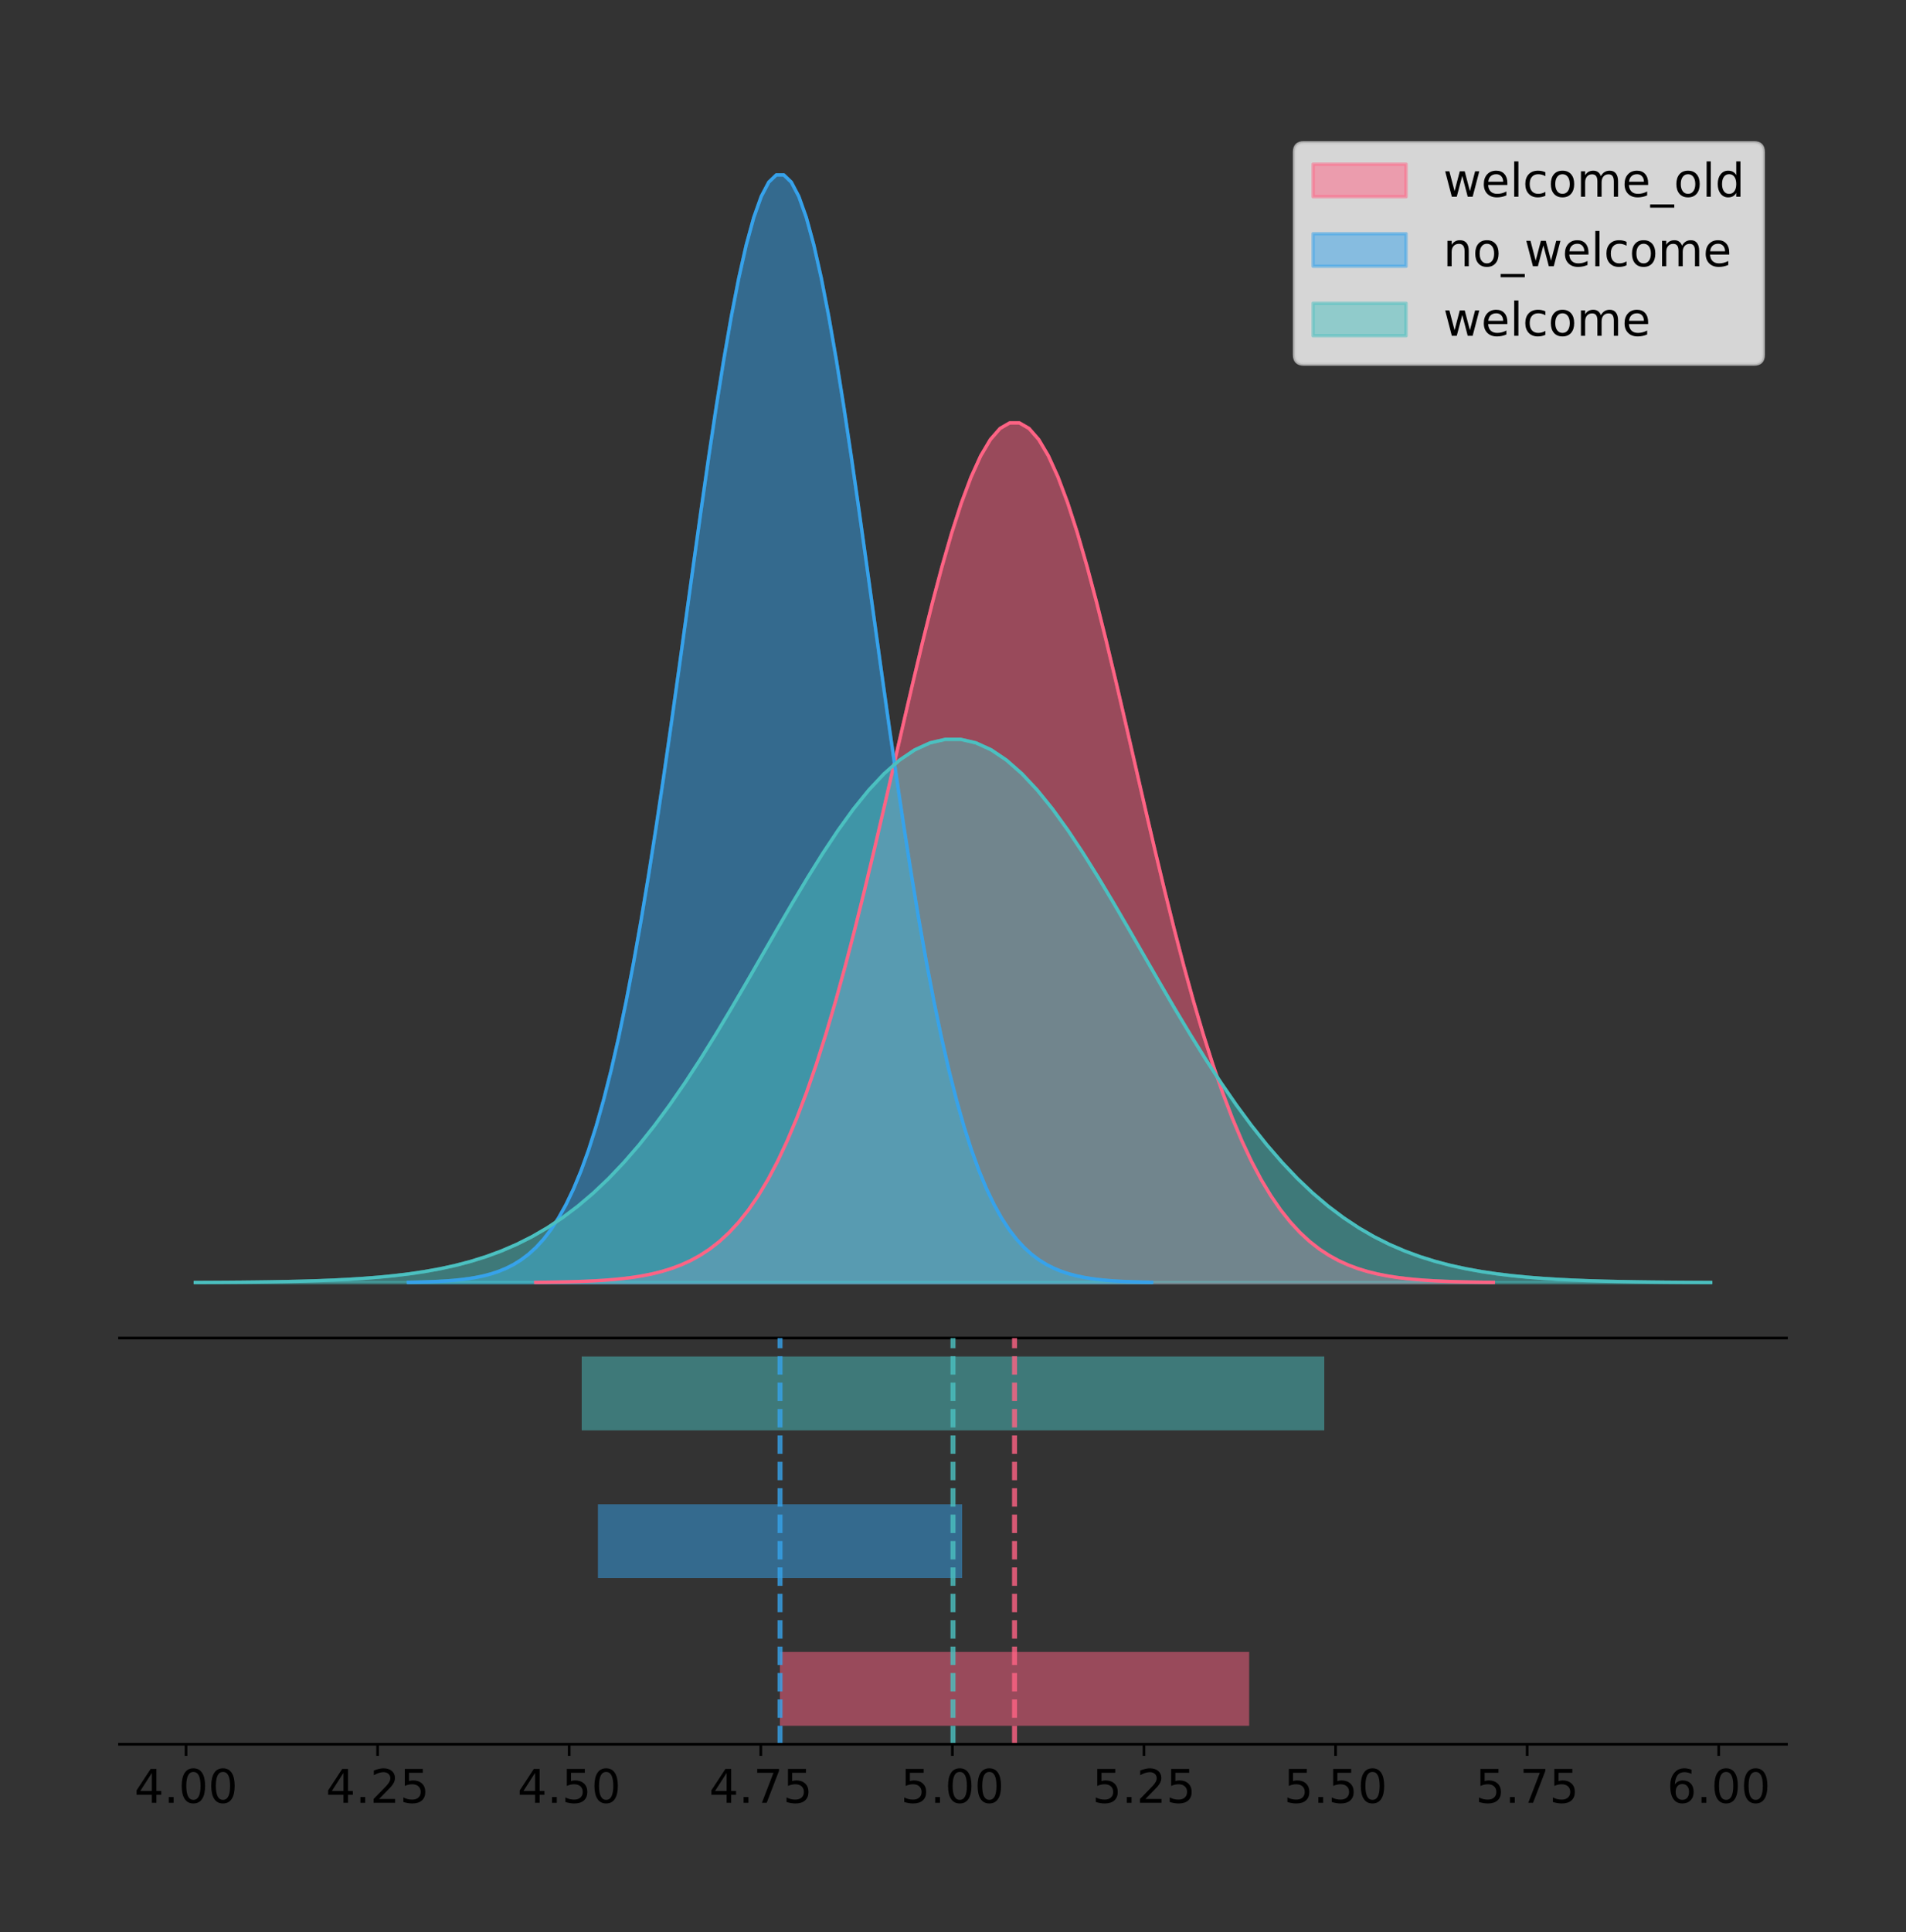 <?xml version="1.0" encoding="utf-8" standalone="no"?>
<!DOCTYPE svg PUBLIC "-//W3C//DTD SVG 1.1//EN"
  "http://www.w3.org/Graphics/SVG/1.1/DTD/svg11.dtd">
<!-- Created with matplotlib (https://matplotlib.org/) -->
<svg height="581.789pt" version="1.1" viewBox="0 0 574.2 581.789" width="574.2pt" xmlns="http://www.w3.org/2000/svg" xmlns:xlink="http://www.w3.org/1999/xlink">
 <rect x="0" y="0" width="574.2" height="581.789" fill="#333333" stroke="none"/>
 <defs>
  <style type="text/css">
*{stroke-linecap:butt;stroke-linejoin:round;}
  </style>
 </defs>
 <g id="figure_1">
  <g id="patch_1">
   <path d="M 0 581.789 
L 574.2 581.789 
L 574.2 0 
L 0 0 
z
" style="fill:none;"/>
  </g>
  <g id="axes_1">
   <g id="patch_2">
    <path d="M 36 402.93 
L 538.2 402.93 
L 538.2 36 
L 36 36 
z
" style="fill:none;"/>
   </g>
   <g id="PolyCollection_1">
    <defs>
     <path d="M 161.385 -195.538 
L 161.385 -195.625 
L 164.299 -195.658 
L 167.213 -195.702 
L 170.128 -195.761 
L 173.042 -195.839 
L 175.956 -195.941 
L 178.87 -196.076 
L 181.785 -196.25 
L 184.699 -196.474 
L 187.613 -196.762 
L 190.527 -197.127 
L 193.441 -197.588 
L 196.356 -198.165 
L 199.27 -198.883 
L 202.184 -199.77 
L 205.098 -200.856 
L 208.013 -202.179 
L 210.927 -203.775 
L 213.841 -205.69 
L 216.755 -207.967 
L 219.669 -210.657 
L 222.584 -213.809 
L 225.498 -217.475 
L 228.412 -221.705 
L 231.326 -226.546 
L 234.241 -232.045 
L 237.155 -238.239 
L 240.069 -245.159 
L 242.983 -252.825 
L 245.897 -261.245 
L 248.812 -270.412 
L 251.726 -280.302 
L 254.64 -290.874 
L 257.554 -302.067 
L 260.469 -313.8 
L 263.383 -325.97 
L 266.297 -338.456 
L 269.211 -351.118 
L 272.126 -363.799 
L 275.04 -376.33 
L 277.954 -388.529 
L 280.868 -400.211 
L 283.782 -411.188 
L 286.697 -421.274 
L 289.611 -430.293 
L 292.525 -438.085 
L 295.439 -444.503 
L 298.354 -449.429 
L 301.268 -452.766 
L 304.182 -454.451 
L 307.096 -454.451 
L 310.01 -452.766 
L 312.925 -449.429 
L 315.839 -444.503 
L 318.753 -438.085 
L 321.667 -430.293 
L 324.582 -421.274 
L 327.496 -411.188 
L 330.41 -400.211 
L 333.324 -388.529 
L 336.238 -376.33 
L 339.153 -363.799 
L 342.067 -351.118 
L 344.981 -338.456 
L 347.895 -325.97 
L 350.81 -313.8 
L 353.724 -302.067 
L 356.638 -290.874 
L 359.552 -280.302 
L 362.467 -270.412 
L 365.381 -261.245 
L 368.295 -252.825 
L 371.209 -245.159 
L 374.123 -238.239 
L 377.038 -232.045 
L 379.952 -226.546 
L 382.866 -221.705 
L 385.78 -217.475 
L 388.695 -213.809 
L 391.609 -210.657 
L 394.523 -207.967 
L 397.437 -205.69 
L 400.351 -203.775 
L 403.266 -202.179 
L 406.18 -200.856 
L 409.094 -199.77 
L 412.008 -198.883 
L 414.923 -198.165 
L 417.837 -197.588 
L 420.751 -197.127 
L 423.665 -196.762 
L 426.579 -196.474 
L 429.494 -196.25 
L 432.408 -196.076 
L 435.322 -195.941 
L 438.236 -195.839 
L 441.151 -195.761 
L 444.065 -195.702 
L 446.979 -195.658 
L 449.893 -195.625 
L 449.893 -195.538 
L 449.893 -195.538 
L 446.979 -195.538 
L 444.065 -195.538 
L 441.151 -195.538 
L 438.236 -195.538 
L 435.322 -195.538 
L 432.408 -195.538 
L 429.494 -195.538 
L 426.579 -195.538 
L 423.665 -195.538 
L 420.751 -195.538 
L 417.837 -195.538 
L 414.923 -195.538 
L 412.008 -195.538 
L 409.094 -195.538 
L 406.18 -195.538 
L 403.266 -195.538 
L 400.351 -195.538 
L 397.437 -195.538 
L 394.523 -195.538 
L 391.609 -195.538 
L 388.695 -195.538 
L 385.78 -195.538 
L 382.866 -195.538 
L 379.952 -195.538 
L 377.038 -195.538 
L 374.123 -195.538 
L 371.209 -195.538 
L 368.295 -195.538 
L 365.381 -195.538 
L 362.467 -195.538 
L 359.552 -195.538 
L 356.638 -195.538 
L 353.724 -195.538 
L 350.81 -195.538 
L 347.895 -195.538 
L 344.981 -195.538 
L 342.067 -195.538 
L 339.153 -195.538 
L 336.238 -195.538 
L 333.324 -195.538 
L 330.41 -195.538 
L 327.496 -195.538 
L 324.582 -195.538 
L 321.667 -195.538 
L 318.753 -195.538 
L 315.839 -195.538 
L 312.925 -195.538 
L 310.01 -195.538 
L 307.096 -195.538 
L 304.182 -195.538 
L 301.268 -195.538 
L 298.354 -195.538 
L 295.439 -195.538 
L 292.525 -195.538 
L 289.611 -195.538 
L 286.697 -195.538 
L 283.782 -195.538 
L 280.868 -195.538 
L 277.954 -195.538 
L 275.04 -195.538 
L 272.126 -195.538 
L 269.211 -195.538 
L 266.297 -195.538 
L 263.383 -195.538 
L 260.469 -195.538 
L 257.554 -195.538 
L 254.64 -195.538 
L 251.726 -195.538 
L 248.812 -195.538 
L 245.897 -195.538 
L 242.983 -195.538 
L 240.069 -195.538 
L 237.155 -195.538 
L 234.241 -195.538 
L 231.326 -195.538 
L 228.412 -195.538 
L 225.498 -195.538 
L 222.584 -195.538 
L 219.669 -195.538 
L 216.755 -195.538 
L 213.841 -195.538 
L 210.927 -195.538 
L 208.013 -195.538 
L 205.098 -195.538 
L 202.184 -195.538 
L 199.27 -195.538 
L 196.356 -195.538 
L 193.441 -195.538 
L 190.527 -195.538 
L 187.613 -195.538 
L 184.699 -195.538 
L 181.785 -195.538 
L 178.87 -195.538 
L 175.956 -195.538 
L 173.042 -195.538 
L 170.128 -195.538 
L 167.213 -195.538 
L 164.299 -195.538 
L 161.385 -195.538 
z
" id="m1293d65687" style="stroke:#ff6384;stroke-opacity:0.5;"/>
    </defs>
    <g clip-path="url(#pb9107c339b)">
     <use style="fill:#ff6384;fill-opacity:0.5;stroke:#ff6384;stroke-opacity:0.5;" x="0" xlink:href="#m1293d65687" y="581.789"/>
    </g>
   </g>
   <g id="PolyCollection_2">
    <defs>
     <path d="M 123.024 -195.538 
L 123.024 -195.65 
L 125.286 -195.692 
L 127.548 -195.749 
L 129.81 -195.825 
L 132.072 -195.925 
L 134.334 -196.058 
L 136.596 -196.23 
L 138.858 -196.455 
L 141.12 -196.744 
L 143.382 -197.115 
L 145.644 -197.585 
L 147.906 -198.179 
L 150.168 -198.923 
L 152.43 -199.848 
L 154.692 -200.99 
L 156.954 -202.39 
L 159.216 -204.093 
L 161.478 -206.151 
L 163.74 -208.617 
L 166.002 -211.552 
L 168.264 -215.017 
L 170.526 -219.078 
L 172.788 -223.801 
L 175.05 -229.25 
L 177.312 -235.488 
L 179.574 -242.572 
L 181.836 -250.552 
L 184.098 -259.468 
L 186.36 -269.344 
L 188.622 -280.192 
L 190.884 -292.002 
L 193.145 -304.744 
L 195.407 -318.365 
L 197.669 -332.786 
L 199.931 -347.901 
L 202.193 -363.58 
L 204.455 -379.667 
L 206.717 -395.98 
L 208.979 -412.318 
L 211.241 -428.462 
L 213.503 -444.18 
L 215.765 -459.23 
L 218.027 -473.372 
L 220.289 -486.366 
L 222.551 -497.987 
L 224.813 -508.025 
L 227.075 -516.294 
L 229.337 -522.64 
L 231.599 -526.94 
L 233.861 -529.111 
L 236.123 -529.111 
L 238.385 -526.94 
L 240.647 -522.64 
L 242.909 -516.294 
L 245.171 -508.025 
L 247.433 -497.987 
L 249.695 -486.366 
L 251.957 -473.372 
L 254.219 -459.23 
L 256.481 -444.18 
L 258.743 -428.462 
L 261.005 -412.318 
L 263.267 -395.98 
L 265.529 -379.667 
L 267.79 -363.58 
L 270.052 -347.901 
L 272.314 -332.786 
L 274.576 -318.365 
L 276.838 -304.744 
L 279.1 -292.002 
L 281.362 -280.192 
L 283.624 -269.344 
L 285.886 -259.468 
L 288.148 -250.552 
L 290.41 -242.572 
L 292.672 -235.488 
L 294.934 -229.25 
L 297.196 -223.801 
L 299.458 -219.078 
L 301.72 -215.017 
L 303.982 -211.552 
L 306.244 -208.617 
L 308.506 -206.151 
L 310.768 -204.093 
L 313.03 -202.39 
L 315.292 -200.99 
L 317.554 -199.848 
L 319.816 -198.923 
L 322.078 -198.179 
L 324.34 -197.585 
L 326.602 -197.115 
L 328.864 -196.744 
L 331.126 -196.455 
L 333.388 -196.23 
L 335.65 -196.058 
L 337.912 -195.925 
L 340.174 -195.825 
L 342.436 -195.749 
L 344.697 -195.692 
L 346.959 -195.65 
L 346.959 -195.538 
L 346.959 -195.538 
L 344.697 -195.538 
L 342.436 -195.538 
L 340.174 -195.538 
L 337.912 -195.538 
L 335.65 -195.538 
L 333.388 -195.538 
L 331.126 -195.538 
L 328.864 -195.538 
L 326.602 -195.538 
L 324.34 -195.538 
L 322.078 -195.538 
L 319.816 -195.538 
L 317.554 -195.538 
L 315.292 -195.538 
L 313.03 -195.538 
L 310.768 -195.538 
L 308.506 -195.538 
L 306.244 -195.538 
L 303.982 -195.538 
L 301.72 -195.538 
L 299.458 -195.538 
L 297.196 -195.538 
L 294.934 -195.538 
L 292.672 -195.538 
L 290.41 -195.538 
L 288.148 -195.538 
L 285.886 -195.538 
L 283.624 -195.538 
L 281.362 -195.538 
L 279.1 -195.538 
L 276.838 -195.538 
L 274.576 -195.538 
L 272.314 -195.538 
L 270.052 -195.538 
L 267.79 -195.538 
L 265.529 -195.538 
L 263.267 -195.538 
L 261.005 -195.538 
L 258.743 -195.538 
L 256.481 -195.538 
L 254.219 -195.538 
L 251.957 -195.538 
L 249.695 -195.538 
L 247.433 -195.538 
L 245.171 -195.538 
L 242.909 -195.538 
L 240.647 -195.538 
L 238.385 -195.538 
L 236.123 -195.538 
L 233.861 -195.538 
L 231.599 -195.538 
L 229.337 -195.538 
L 227.075 -195.538 
L 224.813 -195.538 
L 222.551 -195.538 
L 220.289 -195.538 
L 218.027 -195.538 
L 215.765 -195.538 
L 213.503 -195.538 
L 211.241 -195.538 
L 208.979 -195.538 
L 206.717 -195.538 
L 204.455 -195.538 
L 202.193 -195.538 
L 199.931 -195.538 
L 197.669 -195.538 
L 195.407 -195.538 
L 193.145 -195.538 
L 190.884 -195.538 
L 188.622 -195.538 
L 186.36 -195.538 
L 184.098 -195.538 
L 181.836 -195.538 
L 179.574 -195.538 
L 177.312 -195.538 
L 175.05 -195.538 
L 172.788 -195.538 
L 170.526 -195.538 
L 168.264 -195.538 
L 166.002 -195.538 
L 163.74 -195.538 
L 161.478 -195.538 
L 159.216 -195.538 
L 156.954 -195.538 
L 154.692 -195.538 
L 152.43 -195.538 
L 150.168 -195.538 
L 147.906 -195.538 
L 145.644 -195.538 
L 143.382 -195.538 
L 141.12 -195.538 
L 138.858 -195.538 
L 136.596 -195.538 
L 134.334 -195.538 
L 132.072 -195.538 
L 129.81 -195.538 
L 127.548 -195.538 
L 125.286 -195.538 
L 123.024 -195.538 
z
" id="mf0b2895a44" style="stroke:#36a2eb;stroke-opacity:0.5;"/>
    </defs>
    <g clip-path="url(#pb9107c339b)">
     <use style="fill:#36a2eb;fill-opacity:0.5;stroke:#36a2eb;stroke-opacity:0.5;" x="0" xlink:href="#mf0b2895a44" y="581.789"/>
    </g>
   </g>
   <g id="PolyCollection_3">
    <defs>
     <path d="M 58.827 -195.538 
L 58.827 -195.593 
L 63.439 -195.614 
L 68.05 -195.642 
L 72.662 -195.679 
L 77.274 -195.728 
L 81.885 -195.793 
L 86.497 -195.878 
L 91.108 -195.988 
L 95.72 -196.13 
L 100.331 -196.311 
L 104.943 -196.542 
L 109.555 -196.833 
L 114.166 -197.198 
L 118.778 -197.652 
L 123.389 -198.212 
L 128.001 -198.899 
L 132.612 -199.734 
L 137.224 -200.744 
L 141.836 -201.953 
L 146.447 -203.393 
L 151.059 -205.092 
L 155.67 -207.084 
L 160.282 -209.401 
L 164.893 -212.074 
L 169.505 -215.133 
L 174.117 -218.608 
L 178.728 -222.523 
L 183.34 -226.895 
L 187.951 -231.74 
L 192.563 -237.061 
L 197.174 -242.854 
L 201.786 -249.104 
L 206.398 -255.785 
L 211.009 -262.858 
L 215.621 -270.272 
L 220.232 -277.963 
L 224.844 -285.853 
L 229.455 -293.855 
L 234.067 -301.869 
L 238.679 -309.787 
L 243.29 -317.497 
L 247.902 -324.879 
L 252.513 -331.815 
L 257.125 -338.189 
L 261.736 -343.889 
L 266.348 -348.812 
L 270.96 -352.869 
L 275.571 -355.981 
L 280.183 -358.09 
L 284.794 -359.155 
L 289.406 -359.155 
L 294.017 -358.09 
L 298.629 -355.981 
L 303.24 -352.869 
L 307.852 -348.812 
L 312.464 -343.889 
L 317.075 -338.189 
L 321.687 -331.815 
L 326.298 -324.879 
L 330.91 -317.497 
L 335.521 -309.787 
L 340.133 -301.869 
L 344.745 -293.855 
L 349.356 -285.853 
L 353.968 -277.963 
L 358.579 -270.272 
L 363.191 -262.858 
L 367.802 -255.785 
L 372.414 -249.104 
L 377.026 -242.854 
L 381.637 -237.061 
L 386.249 -231.74 
L 390.86 -226.895 
L 395.472 -222.523 
L 400.083 -218.608 
L 404.695 -215.133 
L 409.307 -212.074 
L 413.918 -209.401 
L 418.53 -207.084 
L 423.141 -205.092 
L 427.753 -203.393 
L 432.364 -201.953 
L 436.976 -200.744 
L 441.588 -199.734 
L 446.199 -198.899 
L 450.811 -198.212 
L 455.422 -197.652 
L 460.034 -197.198 
L 464.645 -196.833 
L 469.257 -196.542 
L 473.869 -196.311 
L 478.48 -196.13 
L 483.092 -195.988 
L 487.703 -195.878 
L 492.315 -195.793 
L 496.926 -195.728 
L 501.538 -195.679 
L 506.15 -195.642 
L 510.761 -195.614 
L 515.373 -195.593 
L 515.373 -195.538 
L 515.373 -195.538 
L 510.761 -195.538 
L 506.15 -195.538 
L 501.538 -195.538 
L 496.926 -195.538 
L 492.315 -195.538 
L 487.703 -195.538 
L 483.092 -195.538 
L 478.48 -195.538 
L 473.869 -195.538 
L 469.257 -195.538 
L 464.645 -195.538 
L 460.034 -195.538 
L 455.422 -195.538 
L 450.811 -195.538 
L 446.199 -195.538 
L 441.588 -195.538 
L 436.976 -195.538 
L 432.364 -195.538 
L 427.753 -195.538 
L 423.141 -195.538 
L 418.53 -195.538 
L 413.918 -195.538 
L 409.307 -195.538 
L 404.695 -195.538 
L 400.083 -195.538 
L 395.472 -195.538 
L 390.86 -195.538 
L 386.249 -195.538 
L 381.637 -195.538 
L 377.026 -195.538 
L 372.414 -195.538 
L 367.802 -195.538 
L 363.191 -195.538 
L 358.579 -195.538 
L 353.968 -195.538 
L 349.356 -195.538 
L 344.745 -195.538 
L 340.133 -195.538 
L 335.521 -195.538 
L 330.91 -195.538 
L 326.298 -195.538 
L 321.687 -195.538 
L 317.075 -195.538 
L 312.464 -195.538 
L 307.852 -195.538 
L 303.24 -195.538 
L 298.629 -195.538 
L 294.017 -195.538 
L 289.406 -195.538 
L 284.794 -195.538 
L 280.183 -195.538 
L 275.571 -195.538 
L 270.96 -195.538 
L 266.348 -195.538 
L 261.736 -195.538 
L 257.125 -195.538 
L 252.513 -195.538 
L 247.902 -195.538 
L 243.29 -195.538 
L 238.679 -195.538 
L 234.067 -195.538 
L 229.455 -195.538 
L 224.844 -195.538 
L 220.232 -195.538 
L 215.621 -195.538 
L 211.009 -195.538 
L 206.398 -195.538 
L 201.786 -195.538 
L 197.174 -195.538 
L 192.563 -195.538 
L 187.951 -195.538 
L 183.34 -195.538 
L 178.728 -195.538 
L 174.117 -195.538 
L 169.505 -195.538 
L 164.893 -195.538 
L 160.282 -195.538 
L 155.67 -195.538 
L 151.059 -195.538 
L 146.447 -195.538 
L 141.836 -195.538 
L 137.224 -195.538 
L 132.612 -195.538 
L 128.001 -195.538 
L 123.389 -195.538 
L 118.778 -195.538 
L 114.166 -195.538 
L 109.555 -195.538 
L 104.943 -195.538 
L 100.331 -195.538 
L 95.72 -195.538 
L 91.108 -195.538 
L 86.497 -195.538 
L 81.885 -195.538 
L 77.274 -195.538 
L 72.662 -195.538 
L 68.05 -195.538 
L 63.439 -195.538 
L 58.827 -195.538 
z
" id="m7075318c32" style="stroke:#4bc0c0;stroke-opacity:0.5;"/>
    </defs>
    <g clip-path="url(#pb9107c339b)">
     <use style="fill:#4bc0c0;fill-opacity:0.5;stroke:#4bc0c0;stroke-opacity:0.5;" x="0" xlink:href="#m7075318c32" y="581.789"/>
    </g>
   </g>
   <g id="line2d_1">
    <path clip-path="url(#pb9107c339b)" d="M 161.385 386.164 
L 164.299 386.132 
L 167.213 386.088 
L 170.128 386.029 
L 173.042 385.951 
L 175.956 385.848 
L 178.87 385.714 
L 181.785 385.54 
L 184.699 385.315 
L 187.613 385.028 
L 190.527 384.662 
L 193.441 384.201 
L 196.356 383.624 
L 199.27 382.906 
L 202.184 382.02 
L 205.098 380.933 
L 208.013 379.611 
L 210.927 378.014 
L 213.841 376.1 
L 216.755 373.822 
L 219.669 371.132 
L 222.584 367.98 
L 225.498 364.314 
L 228.412 360.085 
L 231.326 355.243 
L 234.241 349.744 
L 237.155 343.55 
L 240.069 336.63 
L 242.983 328.964 
L 245.897 320.544 
L 248.812 311.378 
L 251.726 301.487 
L 254.64 290.915 
L 257.554 279.722 
L 260.469 267.99 
L 263.383 255.82 
L 266.297 243.334 
L 269.211 230.672 
L 272.126 217.99 
L 275.04 205.46 
L 277.954 193.26 
L 280.868 181.578 
L 283.782 170.602 
L 286.697 160.516 
L 289.611 151.496 
L 292.525 143.705 
L 295.439 137.286 
L 298.354 132.361 
L 301.268 129.023 
L 304.182 127.338 
L 307.096 127.338 
L 310.01 129.023 
L 312.925 132.361 
L 315.839 137.286 
L 318.753 143.705 
L 321.667 151.496 
L 324.582 160.516 
L 327.496 170.602 
L 330.41 181.578 
L 333.324 193.26 
L 336.238 205.46 
L 339.153 217.99 
L 342.067 230.672 
L 344.981 243.334 
L 347.895 255.82 
L 350.81 267.99 
L 353.724 279.722 
L 356.638 290.915 
L 359.552 301.487 
L 362.467 311.378 
L 365.381 320.544 
L 368.295 328.964 
L 371.209 336.63 
L 374.123 343.55 
L 377.038 349.744 
L 379.952 355.243 
L 382.866 360.085 
L 385.78 364.314 
L 388.695 367.98 
L 391.609 371.132 
L 394.523 373.822 
L 397.437 376.1 
L 400.351 378.014 
L 403.266 379.611 
L 406.18 380.933 
L 409.094 382.02 
L 412.008 382.906 
L 414.923 383.624 
L 417.837 384.201 
L 420.751 384.662 
L 423.665 385.028 
L 426.579 385.315 
L 429.494 385.54 
L 432.408 385.714 
L 435.322 385.848 
L 438.236 385.951 
L 441.151 386.029 
L 444.065 386.088 
L 446.979 386.132 
L 449.893 386.164 
" style="fill:none;stroke:#ff6384;stroke-linecap:square;"/>
   </g>
   <g id="line2d_2">
    <path clip-path="url(#pb9107c339b)" d="M 123.024 386.139 
L 125.286 386.097 
L 127.548 386.04 
L 129.81 385.965 
L 132.072 385.864 
L 134.334 385.732 
L 136.596 385.559 
L 138.858 385.334 
L 141.12 385.045 
L 143.382 384.675 
L 145.644 384.204 
L 147.906 383.61 
L 150.168 382.867 
L 152.43 381.941 
L 154.692 380.799 
L 156.954 379.399 
L 159.216 377.696 
L 161.478 375.639 
L 163.74 373.172 
L 166.002 370.238 
L 168.264 366.772 
L 170.526 362.711 
L 172.788 357.989 
L 175.05 352.539 
L 177.312 346.301 
L 179.574 339.217 
L 181.836 331.237 
L 184.098 322.322 
L 186.36 312.445 
L 188.622 301.597 
L 190.884 289.787 
L 193.145 277.045 
L 195.407 263.424 
L 197.669 249.004 
L 199.931 233.888 
L 202.193 218.209 
L 204.455 202.123 
L 206.717 185.809 
L 208.979 169.471 
L 211.241 153.327 
L 213.503 137.61 
L 215.765 122.559 
L 218.027 108.418 
L 220.289 95.423 
L 222.551 83.803 
L 224.813 73.765 
L 227.075 65.495 
L 229.337 59.15 
L 231.599 54.85 
L 233.861 52.679 
L 236.123 52.679 
L 238.385 54.85 
L 240.647 59.15 
L 242.909 65.495 
L 245.171 73.765 
L 247.433 83.803 
L 249.695 95.423 
L 251.957 108.418 
L 254.219 122.559 
L 256.481 137.61 
L 258.743 153.327 
L 261.005 169.471 
L 263.267 185.809 
L 265.529 202.123 
L 267.79 218.209 
L 270.052 233.888 
L 272.314 249.004 
L 274.576 263.424 
L 276.838 277.045 
L 279.1 289.787 
L 281.362 301.597 
L 283.624 312.445 
L 285.886 322.322 
L 288.148 331.237 
L 290.41 339.217 
L 292.672 346.301 
L 294.934 352.539 
L 297.196 357.989 
L 299.458 362.711 
L 301.72 366.772 
L 303.982 370.238 
L 306.244 373.172 
L 308.506 375.639 
L 310.768 377.696 
L 313.03 379.399 
L 315.292 380.799 
L 317.554 381.941 
L 319.816 382.867 
L 322.078 383.61 
L 324.34 384.204 
L 326.602 384.675 
L 328.864 385.045 
L 331.126 385.334 
L 333.388 385.559 
L 335.65 385.732 
L 337.912 385.864 
L 340.174 385.965 
L 342.436 386.04 
L 344.697 386.097 
L 346.959 386.139 
" style="fill:none;stroke:#36a2eb;stroke-linecap:square;"/>
   </g>
   <g id="line2d_3">
    <path clip-path="url(#pb9107c339b)" d="M 58.827 386.196 
L 63.439 386.176 
L 68.05 386.148 
L 72.662 386.111 
L 77.274 386.061 
L 81.885 385.997 
L 86.497 385.912 
L 91.108 385.802 
L 95.72 385.66 
L 100.331 385.478 
L 104.943 385.247 
L 109.555 384.956 
L 114.166 384.591 
L 118.778 384.137 
L 123.389 383.577 
L 128.001 382.89 
L 132.612 382.055 
L 137.224 381.046 
L 141.836 379.836 
L 146.447 378.397 
L 151.059 376.697 
L 155.67 374.705 
L 160.282 372.389 
L 164.893 369.716 
L 169.505 366.656 
L 174.117 363.181 
L 178.728 359.267 
L 183.34 354.894 
L 187.951 350.049 
L 192.563 344.729 
L 197.174 338.936 
L 201.786 332.686 
L 206.398 326.005 
L 211.009 318.931 
L 215.621 311.517 
L 220.232 303.827 
L 224.844 295.936 
L 229.455 287.935 
L 234.067 279.921 
L 238.679 272.002 
L 243.29 264.293 
L 247.902 256.911 
L 252.513 249.974 
L 257.125 243.601 
L 261.736 237.901 
L 266.348 232.977 
L 270.96 228.921 
L 275.571 225.808 
L 280.183 223.699 
L 284.794 222.634 
L 289.406 222.634 
L 294.017 223.699 
L 298.629 225.808 
L 303.24 228.921 
L 307.852 232.977 
L 312.464 237.901 
L 317.075 243.601 
L 321.687 249.974 
L 326.298 256.911 
L 330.91 264.293 
L 335.521 272.002 
L 340.133 279.921 
L 344.745 287.935 
L 349.356 295.936 
L 353.968 303.827 
L 358.579 311.517 
L 363.191 318.931 
L 367.802 326.005 
L 372.414 332.686 
L 377.026 338.936 
L 381.637 344.729 
L 386.249 350.049 
L 390.86 354.894 
L 395.472 359.267 
L 400.083 363.181 
L 404.695 366.656 
L 409.307 369.716 
L 413.918 372.389 
L 418.53 374.705 
L 423.141 376.697 
L 427.753 378.397 
L 432.364 379.836 
L 436.976 381.046 
L 441.588 382.055 
L 446.199 382.89 
L 450.811 383.577 
L 455.422 384.137 
L 460.034 384.591 
L 464.645 384.956 
L 469.257 385.247 
L 473.869 385.478 
L 478.48 385.66 
L 483.092 385.802 
L 487.703 385.912 
L 492.315 385.997 
L 496.926 386.061 
L 501.538 386.111 
L 506.15 386.148 
L 510.761 386.176 
L 515.373 386.196 
" style="fill:none;stroke:#4bc0c0;stroke-linecap:square;"/>
   </g>
   <g id="patch_3">
    <path d="M 36 402.93 
L 538.2 402.93 
" style="fill:none;stroke:#000000;stroke-linecap:square;stroke-linejoin:miter;stroke-width:0.8;"/>
   </g>
   <g id="legend_1">
    <g id="patch_4">
     <path d="M 392.788 109.627 
L 528.4 109.627 
Q 531.2 109.627 531.2 106.827 
L 531.2 45.8 
Q 531.2 43 528.4 43 
L 392.788 43 
Q 389.988 43 389.988 45.8 
L 389.988 106.827 
Q 389.988 109.627 392.788 109.627 
z
" style="fill:#ffffff;opacity:0.8;stroke:#cccccc;stroke-linejoin:miter;"/>
    </g>
    <g id="patch_5">
     <path d="M 395.588 59.238 
L 423.588 59.238 
L 423.588 49.438 
L 395.588 49.438 
z
" style="fill:#ff6384;opacity:0.5;stroke:#ff6384;stroke-linejoin:miter;"/>
    </g>
    <g id="text_1">
     <!-- welcome_old -->
     <defs>
      <path d="M 4.203 54.688 
L 13.188 54.688 
L 24.422 12.016 
L 35.594 54.688 
L 46.188 54.688 
L 57.422 12.016 
L 68.609 54.688 
L 77.594 54.688 
L 63.281 0 
L 52.688 0 
L 40.922 44.828 
L 29.109 0 
L 18.5 0 
z
" id="DejaVuSans-119"/>
      <path d="M 56.203 29.594 
L 56.203 25.203 
L 14.891 25.203 
Q 15.484 15.922 20.484 11.062 
Q 25.484 6.203 34.422 6.203 
Q 39.594 6.203 44.453 7.469 
Q 49.312 8.734 54.109 11.281 
L 54.109 2.781 
Q 49.266 0.734 44.188 -0.344 
Q 39.109 -1.422 33.891 -1.422 
Q 20.797 -1.422 13.156 6.188 
Q 5.516 13.812 5.516 26.812 
Q 5.516 40.234 12.766 48.109 
Q 20.016 56 32.328 56 
Q 43.359 56 49.781 48.891 
Q 56.203 41.797 56.203 29.594 
z
M 47.219 32.234 
Q 47.125 39.594 43.094 43.984 
Q 39.062 48.391 32.422 48.391 
Q 24.906 48.391 20.391 44.141 
Q 15.875 39.891 15.188 32.172 
z
" id="DejaVuSans-101"/>
      <path d="M 9.422 75.984 
L 18.406 75.984 
L 18.406 0 
L 9.422 0 
z
" id="DejaVuSans-108"/>
      <path d="M 48.781 52.594 
L 48.781 44.188 
Q 44.969 46.297 41.141 47.344 
Q 37.312 48.391 33.406 48.391 
Q 24.656 48.391 19.812 42.844 
Q 14.984 37.312 14.984 27.297 
Q 14.984 17.281 19.812 11.734 
Q 24.656 6.203 33.406 6.203 
Q 37.312 6.203 41.141 7.25 
Q 44.969 8.297 48.781 10.406 
L 48.781 2.094 
Q 45.016 0.344 40.984 -0.531 
Q 36.969 -1.422 32.422 -1.422 
Q 20.062 -1.422 12.781 6.344 
Q 5.516 14.109 5.516 27.297 
Q 5.516 40.672 12.859 48.328 
Q 20.219 56 33.016 56 
Q 37.156 56 41.109 55.141 
Q 45.062 54.297 48.781 52.594 
z
" id="DejaVuSans-99"/>
      <path d="M 30.609 48.391 
Q 23.391 48.391 19.188 42.75 
Q 14.984 37.109 14.984 27.297 
Q 14.984 17.484 19.156 11.844 
Q 23.344 6.203 30.609 6.203 
Q 37.797 6.203 41.984 11.859 
Q 46.188 17.531 46.188 27.297 
Q 46.188 37.016 41.984 42.703 
Q 37.797 48.391 30.609 48.391 
z
M 30.609 56 
Q 42.328 56 49.016 48.375 
Q 55.719 40.766 55.719 27.297 
Q 55.719 13.875 49.016 6.219 
Q 42.328 -1.422 30.609 -1.422 
Q 18.844 -1.422 12.172 6.219 
Q 5.516 13.875 5.516 27.297 
Q 5.516 40.766 12.172 48.375 
Q 18.844 56 30.609 56 
z
" id="DejaVuSans-111"/>
      <path d="M 52 44.188 
Q 55.375 50.25 60.062 53.125 
Q 64.75 56 71.094 56 
Q 79.641 56 84.281 50.016 
Q 88.922 44.047 88.922 33.016 
L 88.922 0 
L 79.891 0 
L 79.891 32.719 
Q 79.891 40.578 77.094 44.375 
Q 74.312 48.188 68.609 48.188 
Q 61.625 48.188 57.562 43.547 
Q 53.516 38.922 53.516 30.906 
L 53.516 0 
L 44.484 0 
L 44.484 32.719 
Q 44.484 40.625 41.703 44.406 
Q 38.922 48.188 33.109 48.188 
Q 26.219 48.188 22.156 43.531 
Q 18.109 38.875 18.109 30.906 
L 18.109 0 
L 9.078 0 
L 9.078 54.688 
L 18.109 54.688 
L 18.109 46.188 
Q 21.188 51.219 25.484 53.609 
Q 29.781 56 35.688 56 
Q 41.656 56 45.828 52.969 
Q 50 49.953 52 44.188 
z
" id="DejaVuSans-109"/>
      <path d="M 50.984 -16.609 
L 50.984 -23.578 
L -0.984 -23.578 
L -0.984 -16.609 
z
" id="DejaVuSans-95"/>
      <path d="M 45.406 46.391 
L 45.406 75.984 
L 54.391 75.984 
L 54.391 0 
L 45.406 0 
L 45.406 8.203 
Q 42.578 3.328 38.25 0.953 
Q 33.938 -1.422 27.875 -1.422 
Q 17.969 -1.422 11.734 6.484 
Q 5.516 14.406 5.516 27.297 
Q 5.516 40.188 11.734 48.094 
Q 17.969 56 27.875 56 
Q 33.938 56 38.25 53.625 
Q 42.578 51.266 45.406 46.391 
z
M 14.797 27.297 
Q 14.797 17.391 18.875 11.75 
Q 22.953 6.109 30.078 6.109 
Q 37.203 6.109 41.297 11.75 
Q 45.406 17.391 45.406 27.297 
Q 45.406 37.203 41.297 42.844 
Q 37.203 48.484 30.078 48.484 
Q 22.953 48.484 18.875 42.844 
Q 14.797 37.203 14.797 27.297 
z
" id="DejaVuSans-100"/>
     </defs>
     <g transform="translate(434.788 59.238)scale(0.14 -0.14)">
      <use xlink:href="#DejaVuSans-119"/>
      <use x="81.787" xlink:href="#DejaVuSans-101"/>
      <use x="143.311" xlink:href="#DejaVuSans-108"/>
      <use x="171.094" xlink:href="#DejaVuSans-99"/>
      <use x="226.074" xlink:href="#DejaVuSans-111"/>
      <use x="287.256" xlink:href="#DejaVuSans-109"/>
      <use x="384.668" xlink:href="#DejaVuSans-101"/>
      <use x="446.191" xlink:href="#DejaVuSans-95"/>
      <use x="496.191" xlink:href="#DejaVuSans-111"/>
      <use x="557.373" xlink:href="#DejaVuSans-108"/>
      <use x="585.156" xlink:href="#DejaVuSans-100"/>
     </g>
    </g>
    <g id="patch_6">
     <path d="M 395.588 80.177 
L 423.588 80.177 
L 423.588 70.377 
L 395.588 70.377 
z
" style="fill:#36a2eb;opacity:0.5;stroke:#36a2eb;stroke-linejoin:miter;"/>
    </g>
    <g id="text_2">
     <!-- no_welcome -->
     <defs>
      <path d="M 54.891 33.016 
L 54.891 0 
L 45.906 0 
L 45.906 32.719 
Q 45.906 40.484 42.875 44.328 
Q 39.844 48.188 33.797 48.188 
Q 26.516 48.188 22.312 43.547 
Q 18.109 38.922 18.109 30.906 
L 18.109 0 
L 9.078 0 
L 9.078 54.688 
L 18.109 54.688 
L 18.109 46.188 
Q 21.344 51.125 25.703 53.562 
Q 30.078 56 35.797 56 
Q 45.219 56 50.047 50.172 
Q 54.891 44.344 54.891 33.016 
z
" id="DejaVuSans-110"/>
     </defs>
     <g transform="translate(434.788 80.177)scale(0.14 -0.14)">
      <use xlink:href="#DejaVuSans-110"/>
      <use x="63.379" xlink:href="#DejaVuSans-111"/>
      <use x="124.561" xlink:href="#DejaVuSans-95"/>
      <use x="174.561" xlink:href="#DejaVuSans-119"/>
      <use x="256.348" xlink:href="#DejaVuSans-101"/>
      <use x="317.871" xlink:href="#DejaVuSans-108"/>
      <use x="345.654" xlink:href="#DejaVuSans-99"/>
      <use x="400.635" xlink:href="#DejaVuSans-111"/>
      <use x="461.816" xlink:href="#DejaVuSans-109"/>
      <use x="559.229" xlink:href="#DejaVuSans-101"/>
     </g>
    </g>
    <g id="patch_7">
     <path d="M 395.588 101.115 
L 423.588 101.115 
L 423.588 91.315 
L 395.588 91.315 
z
" style="fill:#4bc0c0;opacity:0.5;stroke:#4bc0c0;stroke-linejoin:miter;"/>
    </g>
    <g id="text_3">
     <!-- welcome -->
     <g transform="translate(434.788 101.115)scale(0.14 -0.14)">
      <use xlink:href="#DejaVuSans-119"/>
      <use x="81.787" xlink:href="#DejaVuSans-101"/>
      <use x="143.311" xlink:href="#DejaVuSans-108"/>
      <use x="171.094" xlink:href="#DejaVuSans-99"/>
      <use x="226.074" xlink:href="#DejaVuSans-111"/>
      <use x="287.256" xlink:href="#DejaVuSans-109"/>
      <use x="384.668" xlink:href="#DejaVuSans-101"/>
     </g>
    </g>
   </g>
  </g>
  <g id="axes_2">
   <g id="patch_8">
    <path d="M 36 525.24 
L 538.2 525.24 
L 538.2 402.93 
L 36 402.93 
z
" style="fill:none;"/>
   </g>
   <g id="patch_9">
    <path clip-path="url(#pf5f6c97bda)" d="M 234.955 519.68 
L 376.324 519.68 
L 376.324 497.442 
L 234.955 497.442 
z
" style="fill:#ff6384;opacity:0.5;"/>
   </g>
   <g id="patch_10">
    <path clip-path="url(#pf5f6c97bda)" d="M 180.128 475.204 
L 289.856 475.204 
L 289.856 452.966 
L 180.128 452.966 
z
" style="fill:#36a2eb;opacity:0.5;"/>
   </g>
   <g id="patch_11">
    <path clip-path="url(#pf5f6c97bda)" d="M 175.246 430.728 
L 398.954 430.728 
L 398.954 408.49 
L 175.246 408.49 
z
" style="fill:#4bc0c0;opacity:0.5;"/>
   </g>
   <g id="matplotlib.axis_1">
    <g id="xtick_1">
     <g id="line2d_4">
      <defs>
       <path d="M 0 0 
L 0 3.5 
" id="mffc8aeb2ef" style="stroke:#000000;stroke-width:0.8;"/>
      </defs>
      <g>
       <use style="stroke:#000000;stroke-width:0.8;" x="56.042" xlink:href="#mffc8aeb2ef" y="525.24"/>
      </g>
     </g>
     <g id="text_4">
      <!-- 4.00 -->
      <defs>
       <path d="M 37.797 64.312 
L 12.891 25.391 
L 37.797 25.391 
z
M 35.203 72.906 
L 47.609 72.906 
L 47.609 25.391 
L 58.016 25.391 
L 58.016 17.188 
L 47.609 17.188 
L 47.609 0 
L 37.797 0 
L 37.797 17.188 
L 4.891 17.188 
L 4.891 26.703 
z
" id="DejaVuSans-52"/>
       <path d="M 10.688 12.406 
L 21 12.406 
L 21 0 
L 10.688 0 
z
" id="DejaVuSans-46"/>
       <path d="M 31.781 66.406 
Q 24.172 66.406 20.328 58.906 
Q 16.5 51.422 16.5 36.375 
Q 16.5 21.391 20.328 13.891 
Q 24.172 6.391 31.781 6.391 
Q 39.453 6.391 43.281 13.891 
Q 47.125 21.391 47.125 36.375 
Q 47.125 51.422 43.281 58.906 
Q 39.453 66.406 31.781 66.406 
z
M 31.781 74.219 
Q 44.047 74.219 50.516 64.516 
Q 56.984 54.828 56.984 36.375 
Q 56.984 17.969 50.516 8.266 
Q 44.047 -1.422 31.781 -1.422 
Q 19.531 -1.422 13.062 8.266 
Q 6.594 17.969 6.594 36.375 
Q 6.594 54.828 13.062 64.516 
Q 19.531 74.219 31.781 74.219 
z
" id="DejaVuSans-48"/>
      </defs>
      <g transform="translate(40.456 542.878)scale(0.14 -0.14)">
       <use xlink:href="#DejaVuSans-52"/>
       <use x="63.623" xlink:href="#DejaVuSans-46"/>
       <use x="95.41" xlink:href="#DejaVuSans-48"/>
       <use x="159.033" xlink:href="#DejaVuSans-48"/>
      </g>
     </g>
    </g>
    <g id="xtick_2">
     <g id="line2d_5">
      <g>
       <use style="stroke:#000000;stroke-width:0.8;" x="113.76" xlink:href="#mffc8aeb2ef" y="525.24"/>
      </g>
     </g>
     <g id="text_5">
      <!-- 4.25 -->
      <defs>
       <path d="M 19.188 8.297 
L 53.609 8.297 
L 53.609 0 
L 7.328 0 
L 7.328 8.297 
Q 12.938 14.109 22.625 23.891 
Q 32.328 33.688 34.812 36.531 
Q 39.547 41.844 41.422 45.531 
Q 43.312 49.219 43.312 52.781 
Q 43.312 58.594 39.234 62.25 
Q 35.156 65.922 28.609 65.922 
Q 23.969 65.922 18.812 64.312 
Q 13.672 62.703 7.812 59.422 
L 7.812 69.391 
Q 13.766 71.781 18.938 73 
Q 24.125 74.219 28.422 74.219 
Q 39.75 74.219 46.484 68.547 
Q 53.219 62.891 53.219 53.422 
Q 53.219 48.922 51.531 44.891 
Q 49.859 40.875 45.406 35.406 
Q 44.188 33.984 37.641 27.219 
Q 31.109 20.453 19.188 8.297 
z
" id="DejaVuSans-50"/>
       <path d="M 10.797 72.906 
L 49.516 72.906 
L 49.516 64.594 
L 19.828 64.594 
L 19.828 46.734 
Q 21.969 47.469 24.109 47.828 
Q 26.266 48.188 28.422 48.188 
Q 40.625 48.188 47.75 41.5 
Q 54.891 34.812 54.891 23.391 
Q 54.891 11.625 47.562 5.094 
Q 40.234 -1.422 26.906 -1.422 
Q 22.312 -1.422 17.547 -0.641 
Q 12.797 0.141 7.719 1.703 
L 7.719 11.625 
Q 12.109 9.234 16.797 8.062 
Q 21.484 6.891 26.703 6.891 
Q 35.156 6.891 40.078 11.328 
Q 45.016 15.766 45.016 23.391 
Q 45.016 31 40.078 35.438 
Q 35.156 39.891 26.703 39.891 
Q 22.75 39.891 18.812 39.016 
Q 14.891 38.141 10.797 36.281 
z
" id="DejaVuSans-53"/>
      </defs>
      <g transform="translate(98.174 542.878)scale(0.14 -0.14)">
       <use xlink:href="#DejaVuSans-52"/>
       <use x="63.623" xlink:href="#DejaVuSans-46"/>
       <use x="95.41" xlink:href="#DejaVuSans-50"/>
       <use x="159.033" xlink:href="#DejaVuSans-53"/>
      </g>
     </g>
    </g>
    <g id="xtick_3">
     <g id="line2d_6">
      <g>
       <use style="stroke:#000000;stroke-width:0.8;" x="171.479" xlink:href="#mffc8aeb2ef" y="525.24"/>
      </g>
     </g>
     <g id="text_6">
      <!-- 4.50 -->
      <g transform="translate(155.893 542.878)scale(0.14 -0.14)">
       <use xlink:href="#DejaVuSans-52"/>
       <use x="63.623" xlink:href="#DejaVuSans-46"/>
       <use x="95.41" xlink:href="#DejaVuSans-53"/>
       <use x="159.033" xlink:href="#DejaVuSans-48"/>
      </g>
     </g>
    </g>
    <g id="xtick_4">
     <g id="line2d_7">
      <g>
       <use style="stroke:#000000;stroke-width:0.8;" x="229.197" xlink:href="#mffc8aeb2ef" y="525.24"/>
      </g>
     </g>
     <g id="text_7">
      <!-- 4.75 -->
      <defs>
       <path d="M 8.203 72.906 
L 55.078 72.906 
L 55.078 68.703 
L 28.609 0 
L 18.312 0 
L 43.219 64.594 
L 8.203 64.594 
z
" id="DejaVuSans-55"/>
      </defs>
      <g transform="translate(213.611 542.878)scale(0.14 -0.14)">
       <use xlink:href="#DejaVuSans-52"/>
       <use x="63.623" xlink:href="#DejaVuSans-46"/>
       <use x="95.41" xlink:href="#DejaVuSans-55"/>
       <use x="159.033" xlink:href="#DejaVuSans-53"/>
      </g>
     </g>
    </g>
    <g id="xtick_5">
     <g id="line2d_8">
      <g>
       <use style="stroke:#000000;stroke-width:0.8;" x="286.915" xlink:href="#mffc8aeb2ef" y="525.24"/>
      </g>
     </g>
     <g id="text_8">
      <!-- 5.00 -->
      <g transform="translate(271.329 542.878)scale(0.14 -0.14)">
       <use xlink:href="#DejaVuSans-53"/>
       <use x="63.623" xlink:href="#DejaVuSans-46"/>
       <use x="95.41" xlink:href="#DejaVuSans-48"/>
       <use x="159.033" xlink:href="#DejaVuSans-48"/>
      </g>
     </g>
    </g>
    <g id="xtick_6">
     <g id="line2d_9">
      <g>
       <use style="stroke:#000000;stroke-width:0.8;" x="344.634" xlink:href="#mffc8aeb2ef" y="525.24"/>
      </g>
     </g>
     <g id="text_9">
      <!-- 5.25 -->
      <g transform="translate(329.048 542.878)scale(0.14 -0.14)">
       <use xlink:href="#DejaVuSans-53"/>
       <use x="63.623" xlink:href="#DejaVuSans-46"/>
       <use x="95.41" xlink:href="#DejaVuSans-50"/>
       <use x="159.033" xlink:href="#DejaVuSans-53"/>
      </g>
     </g>
    </g>
    <g id="xtick_7">
     <g id="line2d_10">
      <g>
       <use style="stroke:#000000;stroke-width:0.8;" x="402.352" xlink:href="#mffc8aeb2ef" y="525.24"/>
      </g>
     </g>
     <g id="text_10">
      <!-- 5.50 -->
      <g transform="translate(386.766 542.878)scale(0.14 -0.14)">
       <use xlink:href="#DejaVuSans-53"/>
       <use x="63.623" xlink:href="#DejaVuSans-46"/>
       <use x="95.41" xlink:href="#DejaVuSans-53"/>
       <use x="159.033" xlink:href="#DejaVuSans-48"/>
      </g>
     </g>
    </g>
    <g id="xtick_8">
     <g id="line2d_11">
      <g>
       <use style="stroke:#000000;stroke-width:0.8;" x="460.07" xlink:href="#mffc8aeb2ef" y="525.24"/>
      </g>
     </g>
     <g id="text_11">
      <!-- 5.75 -->
      <g transform="translate(444.484 542.878)scale(0.14 -0.14)">
       <use xlink:href="#DejaVuSans-53"/>
       <use x="63.623" xlink:href="#DejaVuSans-46"/>
       <use x="95.41" xlink:href="#DejaVuSans-55"/>
       <use x="159.033" xlink:href="#DejaVuSans-53"/>
      </g>
     </g>
    </g>
    <g id="xtick_9">
     <g id="line2d_12">
      <g>
       <use style="stroke:#000000;stroke-width:0.8;" x="517.788" xlink:href="#mffc8aeb2ef" y="525.24"/>
      </g>
     </g>
     <g id="text_12">
      <!-- 6.00 -->
      <defs>
       <path d="M 33.016 40.375 
Q 26.375 40.375 22.484 35.828 
Q 18.609 31.297 18.609 23.391 
Q 18.609 15.531 22.484 10.953 
Q 26.375 6.391 33.016 6.391 
Q 39.656 6.391 43.531 10.953 
Q 47.406 15.531 47.406 23.391 
Q 47.406 31.297 43.531 35.828 
Q 39.656 40.375 33.016 40.375 
z
M 52.594 71.297 
L 52.594 62.312 
Q 48.875 64.062 45.094 64.984 
Q 41.312 65.922 37.594 65.922 
Q 27.828 65.922 22.672 59.328 
Q 17.531 52.734 16.797 39.406 
Q 19.672 43.656 24.016 45.922 
Q 28.375 48.188 33.594 48.188 
Q 44.578 48.188 50.953 41.516 
Q 57.328 34.859 57.328 23.391 
Q 57.328 12.156 50.688 5.359 
Q 44.047 -1.422 33.016 -1.422 
Q 20.359 -1.422 13.672 8.266 
Q 6.984 17.969 6.984 36.375 
Q 6.984 53.656 15.188 63.938 
Q 23.391 74.219 37.203 74.219 
Q 40.922 74.219 44.703 73.484 
Q 48.484 72.75 52.594 71.297 
z
" id="DejaVuSans-54"/>
      </defs>
      <g transform="translate(502.203 542.878)scale(0.14 -0.14)">
       <use xlink:href="#DejaVuSans-54"/>
       <use x="63.623" xlink:href="#DejaVuSans-46"/>
       <use x="95.41" xlink:href="#DejaVuSans-48"/>
       <use x="159.033" xlink:href="#DejaVuSans-48"/>
      </g>
     </g>
    </g>
   </g>
   <g id="line2d_13">
    <path clip-path="url(#pf5f6c97bda)" d="M 305.639 525.24 
L 305.639 402.93 
" style="fill:none;stroke:#ff6384;stroke-dasharray:5.55,2.4;stroke-dashoffset:0;stroke-opacity:0.8;stroke-width:1.5;"/>
   </g>
   <g id="line2d_14">
    <path clip-path="url(#pf5f6c97bda)" d="M 234.992 525.24 
L 234.992 402.93 
" style="fill:none;stroke:#36a2eb;stroke-dasharray:5.55,2.4;stroke-dashoffset:0;stroke-opacity:0.8;stroke-width:1.5;"/>
   </g>
   <g id="line2d_15">
    <path clip-path="url(#pf5f6c97bda)" d="M 287.1 525.24 
L 287.1 402.93 
" style="fill:none;stroke:#4bc0c0;stroke-dasharray:5.55,2.4;stroke-dashoffset:0;stroke-opacity:0.8;stroke-width:1.5;"/>
   </g>
   <g id="patch_12">
    <path d="M 36 525.24 
L 538.2 525.24 
" style="fill:none;stroke:#000000;stroke-linecap:square;stroke-linejoin:miter;stroke-width:0.8;"/>
   </g>
  </g>
 </g>
 <defs>
  <clipPath id="pb9107c339b">
   <rect height="366.93" width="502.2" x="36" y="36"/>
  </clipPath>
  <clipPath id="pf5f6c97bda">
   <rect height="122.31" width="502.2" x="36" y="402.93"/>
  </clipPath>
 </defs>
</svg>
